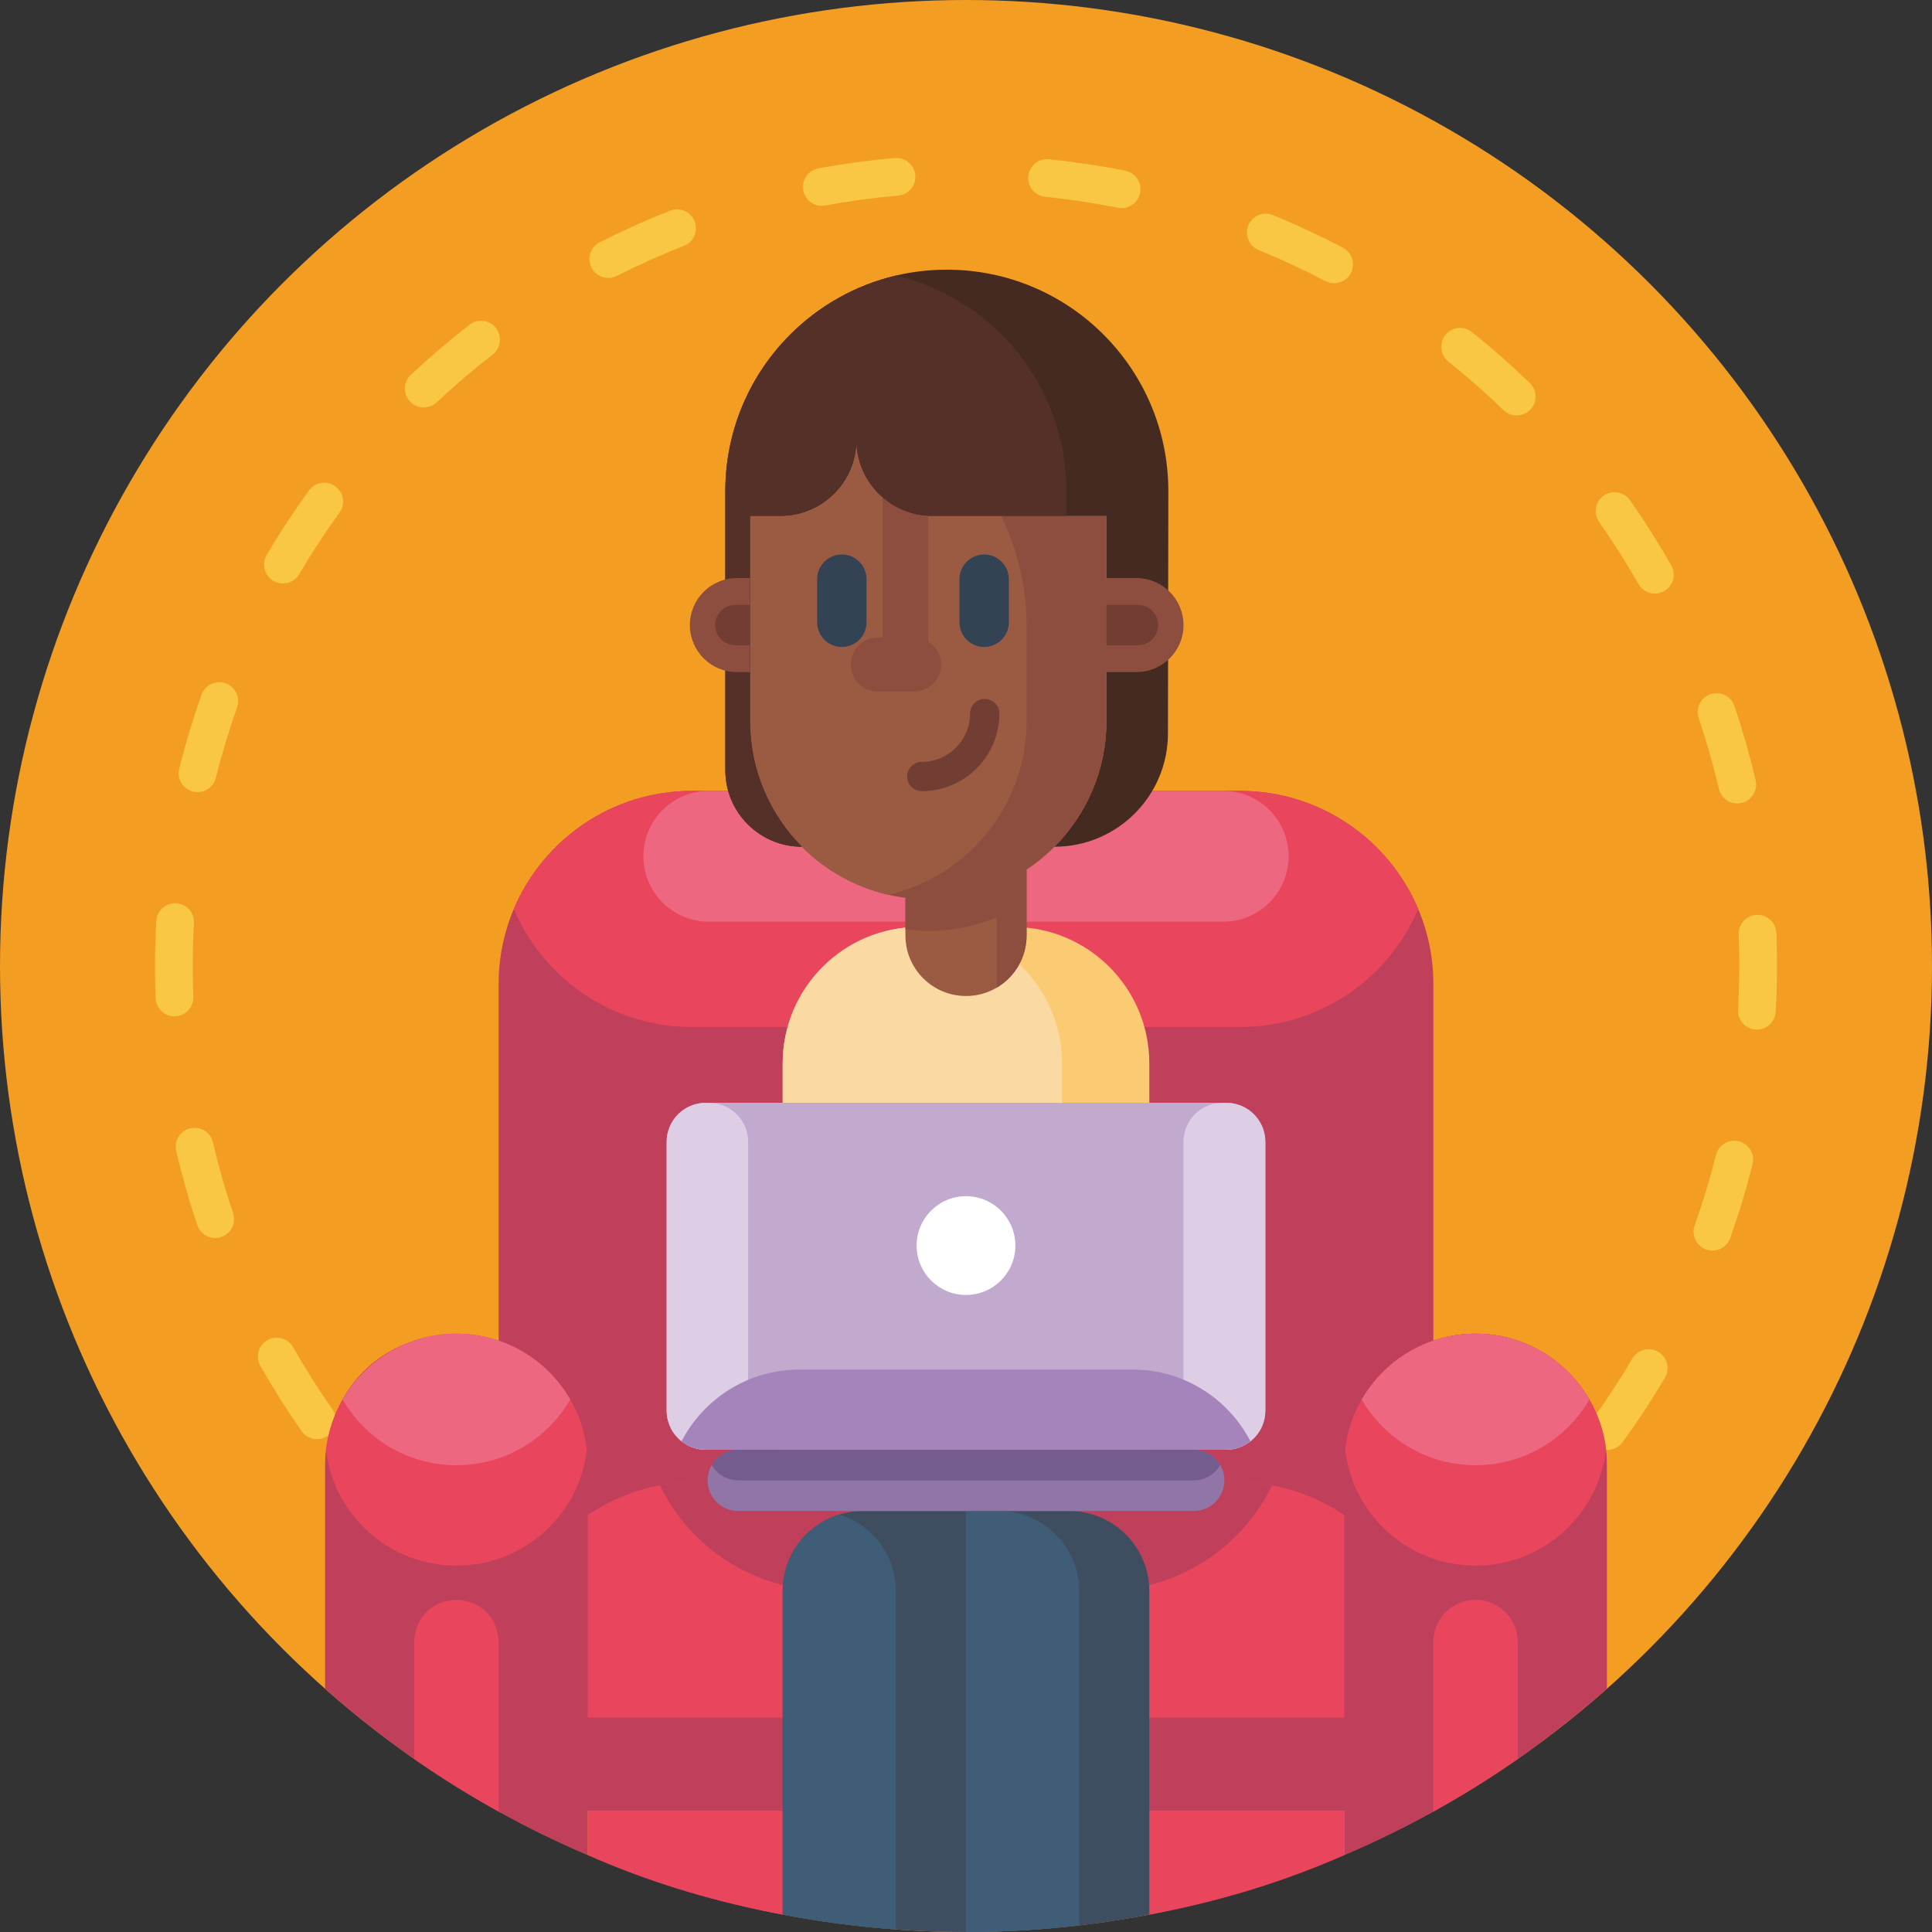 <svg id="Icons" enable-background="new 0 0 512 512" height="512" viewBox="0 0 512 512" width="512" xmlns="http://www.w3.org/2000/svg"><rect x="0" y="0" width="512" height="512" fill="#333333" stroke="none"/><g><circle cx="256" cy="256" fill="#f39e22" r="256"/><g><path d="m274.191 470.157c-2.568 0-4.753-1.967-4.976-4.573-.236-2.751 1.803-5.173 4.555-5.409 6.461-.554 12.961-1.425 19.319-2.59 2.72-.5 5.322 1.301 5.819 4.017.498 2.716-1.301 5.321-4.017 5.819-6.672 1.222-13.491 2.137-20.269 2.718-.143.012-.287.018-.431.018zm-39.888-.357c-.171 0-.344-.009-.519-.027-6.767-.698-13.568-1.726-20.214-3.055-2.708-.542-4.463-3.176-3.922-5.884.542-2.707 3.173-4.465 5.884-3.922 6.337 1.268 12.823 2.248 19.277 2.914 2.747.283 4.744 2.74 4.461 5.486-.264 2.573-2.436 4.488-4.967 4.488zm98.068-13.208c-1.998 0-3.886-1.207-4.657-3.18-1.006-2.572.264-5.472 2.835-6.478 6.027-2.357 12.016-5.036 17.798-7.961 2.461-1.249 5.471-.259 6.719 2.204 1.246 2.464.26 5.472-2.205 6.719-6.064 3.069-12.346 5.878-18.669 8.352-.598.233-1.215.344-1.821.344zm-156.017-1.304c-.632 0-1.274-.121-1.895-.375-6.284-2.576-12.519-5.488-18.53-8.654-2.443-1.287-3.381-4.311-2.094-6.754 1.287-2.444 4.311-3.38 6.754-2.094 5.73 3.019 11.673 5.793 17.663 8.249 2.555 1.047 3.777 3.968 2.73 6.523-.793 1.935-2.66 3.105-4.628 3.105zm207.991-28.165c-1.495 0-2.974-.667-3.959-1.941-1.689-2.185-1.288-5.325.896-7.014 5.126-3.964 10.121-8.218 14.847-12.646 2.014-1.887 5.178-1.786 7.067.23 1.889 2.015 1.785 5.179-.229 7.067-4.955 4.642-10.192 9.103-15.567 13.259-.911.704-1.988 1.045-3.055 1.045zm-259.459-2.162c-1.096 0-2.2-.359-3.123-1.098-5.296-4.242-10.456-8.793-15.335-13.525-1.982-1.923-2.031-5.088-.108-7.07 1.923-1.983 5.087-2.031 7.07-.108 4.654 4.513 9.574 8.853 14.625 12.899 2.155 1.726 2.503 4.873.776 7.028-.986 1.233-2.439 1.874-3.905 1.874zm301.066-40.704c-1.02 0-2.048-.311-2.936-.956-2.233-1.624-2.729-4.75-1.105-6.984 3.812-5.244 7.41-10.728 10.697-16.299 1.403-2.378 4.469-3.168 6.848-1.765 2.378 1.403 3.169 4.469 1.766 6.847-3.449 5.844-7.224 11.596-11.221 17.096-.979 1.346-2.503 2.061-4.049 2.061zm-341.93-2.872c-1.576 0-3.125-.743-4.099-2.13-3.9-5.564-7.578-11.378-10.931-17.282-1.364-2.401-.523-5.453 1.878-6.817 2.4-1.364 5.453-.523 6.817 1.878 3.197 5.63 6.705 11.175 10.424 16.48 1.585 2.261 1.037 5.379-1.224 6.964-.872.613-1.873.907-2.865.907zm369.793-49.968c-.556 0-1.121-.093-1.675-.29-2.602-.925-3.961-3.784-3.036-6.386 2.17-6.104 4.067-12.382 5.641-18.657.671-2.679 3.387-4.304 6.065-3.635 2.679.671 4.306 3.387 3.634 6.065-1.649 6.585-3.641 13.171-5.918 19.576-.727 2.049-2.654 3.327-4.711 3.327zm-396.786-3.329c-2.086 0-4.033-1.316-4.737-3.402-2.172-6.435-4.058-13.052-5.604-19.669-.628-2.689 1.042-5.378 3.73-6.007s5.378 1.042 6.007 3.73c1.474 6.307 3.271 12.614 5.342 18.747.883 2.616-.521 5.453-3.138 6.336-.53.18-1.069.265-1.6.265zm408.56-55.233c-.09 0-.18-.002-.271-.007-2.757-.147-4.873-2.502-4.726-5.26l.026-.471c.204-3.733.308-7.544.308-11.301 0-2.716-.055-5.466-.162-8.175-.109-2.759 2.038-5.085 4.798-5.194 2.803-.091 5.086 2.039 5.194 4.798.112 2.84.17 5.724.17 8.571 0 3.938-.109 7.932-.324 11.874l-.023.433c-.143 2.666-2.35 4.732-4.99 4.732zm-419.361-3.517c-2.672 0-4.889-2.113-4.993-4.807-.107-2.766-.161-5.574-.161-8.347 0-3.938.109-7.932.324-11.874l.012-.215c.148-2.757 2.502-4.864 5.261-4.725 2.757.148 4.873 2.503 4.725 5.261l-.012.217c-.205 3.767-.309 7.579-.309 11.335 0 2.645.052 5.323.153 7.961.107 2.759-2.044 5.083-4.803 5.189-.066.004-.132.005-.197.005zm414.162-56.428c-2.269 0-4.323-1.554-4.863-3.858-1.479-6.301-3.283-12.607-5.36-18.741-.886-2.616.516-5.454 3.132-6.34 2.611-.885 5.454.516 6.339 3.132 2.18 6.436 4.072 13.052 5.624 19.664.632 2.688-1.036 5.379-3.725 6.01-.385.09-.769.133-1.147.133zm-408.035-2.995c-.401 0-.808-.048-1.215-.15-2.679-.669-4.309-3.383-3.64-6.062 1.646-6.596 3.631-13.184 5.898-19.582.922-2.603 3.78-3.965 6.383-3.043s3.965 3.78 3.043 6.383c-2.161 6.098-4.052 12.378-5.622 18.664-.567 2.272-2.606 3.79-4.847 3.79zm386.202-52.607c-1.739 0-3.429-.908-4.351-2.527-3.202-5.626-6.715-11.167-10.44-16.47-1.588-2.259-1.043-5.378 1.217-6.966 2.259-1.588 5.378-1.043 6.965 1.217 3.907 5.561 7.591 11.372 10.95 17.271 1.365 2.4.527 5.453-1.872 6.819-.781.444-1.631.656-2.469.656zm-363.587-2.678c-.862 0-1.735-.223-2.532-.692-2.379-1.401-3.172-4.466-1.771-6.846 3.445-5.851 7.214-11.607 11.202-17.107 1.621-2.236 4.747-2.735 6.983-1.113 2.235 1.621 2.734 4.747 1.113 6.983-3.802 5.244-7.396 10.732-10.681 16.311-.933 1.583-2.601 2.464-4.314 2.464zm326.963-44.532c-1.252 0-2.506-.467-3.477-1.407-4.656-4.507-9.581-8.841-14.638-12.884-2.157-1.724-2.508-4.871-.783-7.027 1.725-2.159 4.871-2.508 7.027-.783 5.303 4.239 10.467 8.784 15.349 13.509 1.984 1.921 2.036 5.086.115 7.07-.98 1.013-2.286 1.522-3.593 1.522zm-289.639-2.118c-1.333 0-2.662-.529-3.646-1.578-1.89-2.013-1.791-5.177.223-7.067 4.951-4.648 10.183-9.115 15.552-13.275 2.182-1.692 5.324-1.293 7.015.889 1.691 2.183 1.293 5.324-.889 7.015-5.121 3.968-10.111 8.228-14.833 12.661-.965.906-2.195 1.355-3.422 1.355zm241.249-32.916c-.784 0-1.579-.185-2.321-.575-5.734-3.012-11.68-5.782-17.672-8.23-2.557-1.045-3.781-3.964-2.736-6.52 1.044-2.556 3.963-3.782 6.52-2.737 6.286 2.569 12.523 5.474 18.539 8.635 2.444 1.284 3.386 4.307 2.102 6.752-.896 1.702-2.634 2.675-4.432 2.675zm-192.338-1.398c-1.824 0-3.582-1.001-4.463-2.739-1.249-2.463-.265-5.472 2.198-6.721 6.064-3.075 12.342-5.892 18.66-8.37 2.569-1.009 5.472.257 6.48 2.828 1.009 2.57-.257 5.472-2.828 6.48-6.022 2.363-12.008 5.048-17.789 7.98-.725.367-1.497.542-2.258.542zm136.034-18.523c-.323 0-.651-.032-.98-.097-6.337-1.261-12.824-2.235-19.281-2.894-2.747-.28-4.747-2.735-4.467-5.482.281-2.747 2.736-4.749 5.482-4.466 6.77.691 13.572 1.712 20.217 3.035 2.709.539 4.467 3.171 3.929 5.88-.474 2.378-2.563 4.024-4.9 4.024zm-79.452-.604c-2.365 0-4.467-1.686-4.911-4.095-.5-2.716 1.295-5.323 4.011-5.823 6.674-1.23 13.492-2.151 20.265-2.739 2.74-.236 5.174 1.798 5.414 4.549.238 2.751-1.798 5.175-4.549 5.414-6.457.56-12.956 1.438-19.317 2.61-.307.056-.613.084-.913.084z" fill="#f9c744"/></g><g><g><path d="m379.86 260.81v140.87h-247.72v-140.87c0-7.07 1.43-13.81 4.03-19.93 0-.01 0-.01 0-.01 7.77-18.38 25.98-31.28 47.2-31.28h145.26c21.22 0 39.43 12.9 47.2 31.28v.01c2.6 6.12 4.03 12.86 4.03 19.93z" fill="#c0405c"/><path d="m375.83 240.87v.01c-7.77 18.38-25.98 31.28-47.2 31.28h-145.26c-21.22 0-39.43-12.9-47.2-31.28 0-.01 0-.01 0-.01 7.77-18.38 25.98-31.28 47.2-31.28h145.26c21.22 0 39.43 12.9 47.2 31.28z" fill="#e9465e"/></g><path d="m356.23 479.86v11.77c-60.813 26.949-139.648 26.949-200.46 0v-11.77z" fill="#e9465e"/><g><path d="m378.61 443.671v13.81c0 12.36-10.02 22.38-22.38 22.38h-200.46c-12.36 0-22.38-10.02-22.38-22.38v-13.81c0-2.23.14-4.42.42-6.57 3.22-25.01 24.6-44.33 50.48-44.33h143.42c25.88 0 47.26 19.32 50.48 44.33.28 2.15.42 4.34.42 6.57z" fill="#c0405c"/><path d="m378.19 437.1c-2 10.3-11.07 18.07-21.96 18.07h-200.46c-10.89 0-19.96-7.77-21.96-18.07 2.82-21.9 19.57-39.44 41.07-43.46 3.05-.57 6.2-.87 9.41-.87h143.42c3.21 0 6.36.3 9.41.87 21.5 4.02 38.25 21.56 41.07 43.46z" fill="#e9465e"/><path d="m337.12 393.64c-8.02 16.52-24.96 27.9-44.55 27.9h-73.14c-13.67 0-26.05-5.54-35.01-14.5-3.88-3.88-7.12-8.4-9.54-13.4 3.05-.57 6.2-.87 9.41-.87h143.42c3.21 0 6.36.3 9.41.87z" fill="#c0405c"/></g><g><path d="m425.85 388.25v59.29c-20.637 18.309-44.192 33.269-69.62 44.09v-103.38c0-1.38.08-2.74.24-4.07 2.01-17.3 16.72-30.74 34.57-30.74 19.283-.089 34.917 15.933 34.81 34.81z" fill="#c0405c"/><g fill="#e9465e"><path d="m425.61 384.18c-2.02 17.3-16.73 30.72-34.57 30.72-17.85 0-32.55-13.42-34.57-30.72.56-4.8 2.1-9.31 4.41-13.31 6.01-10.42 17.27-17.43 30.16-17.43s24.15 7.01 30.16 17.43c2.31 4 3.85 8.51 4.41 13.31z"/><path d="m402.22 435.15v31c-7.19 5.02-14.65 9.67-22.36 13.94v-44.94c0-.44.02-.88.07-1.3.65-5.56 5.38-9.88 11.11-9.88 6.183-.028 11.227 5.116 11.18 11.18z"/></g></g><g><path d="m155.77 388.25v103.38c-25.428-10.82-48.983-25.781-69.62-44.09v-59.29c0-1.38.08-2.74.24-4.07 6.466-43.159 67.994-39.551 69.38 4.07z" fill="#c0405c"/><path d="m155.53 384.18c-2.02 17.3-16.73 30.72-34.57 30.72-17.85 0-32.55-13.42-34.57-30.72.56-4.8 2.1-9.31 4.41-13.31 6.01-10.42 17.27-17.43 30.16-17.43s24.15 7.01 30.16 17.43c2.31 4 3.85 8.51 4.41 13.31z" fill="#e9465e"/><path d="m421.2 370.87c-6.01 10.41-17.27 17.42-30.16 17.42-12.9 0-24.15-7.01-30.16-17.42 6.01-10.42 17.27-17.43 30.16-17.43s24.15 7.01 30.16 17.43z" fill="#ee6781"/><path d="m151.12 370.87c-6.01 10.41-17.27 17.42-30.16 17.42-12.9 0-24.15-7.01-30.16-17.42 6.01-10.42 17.27-17.43 30.16-17.43s24.15 7.01 30.16 17.43z" fill="#ee6781"/><path d="m132.14 435.15v44.94c-7.71-4.27-15.17-8.92-22.36-13.94v-31c0-.44.02-.88.07-1.3 2.08-13.866 21.852-12.712 22.29 1.3z" fill="#e9465e"/></g><path d="m324.157 209.59h-136.314c-9.571 0-17.33 7.759-17.33 17.33s7.759 17.33 17.33 17.33h136.314c9.571 0 17.33-7.759 17.33-17.33s-7.759-17.33-17.33-17.33z" fill="#ee6781"/></g><g><g><path d="m207.42 281.809v110.966h97.161v-110.966c0-19.965-16.181-36.156-36.157-36.156h-24.848c-19.975 0-36.156 16.191-36.156 36.156z" fill="#fbcb74"/><path d="m207.42 281.809v110.966h74.022v-110.966c0-19.965-16.181-36.156-36.157-36.156h-1.709c-19.975 0-36.156 16.191-36.156 36.156z" fill="#fbd9a3"/></g><g><path d="m239.948 230.471v17.435c0 8.867 7.191 16.047 16.059 16.047 2.974 0 5.76-.81 8.146-2.22 4.728-2.786 7.902-7.935 7.902-13.828v-17.435h-32.107z" fill="#9b5b42"/><path d="m272.054 230.471v17.435c0 5.893-3.174 11.042-7.902 13.828v-18.634c-5.582 2.331-11.719 3.618-18.156 3.618-2.053 0-4.073-.133-6.048-.377v-15.87z" fill="#8e4e3f"/></g><g><g><path d="m198.764 125.475v65.61c0 13.04 5.283 24.848 13.828 33.393 6.17 6.159 14.028 10.621 22.817 12.64 3.407.777 6.947 1.187 10.587 1.187 26.08 0 47.232-21.141 47.232-47.221v-65.61c0-14.294-11.597-25.88-25.891-25.88h-42.693c-2.508 0-4.927.355-7.224 1.032-10.777 3.119-18.656 13.063-18.656 24.849z" fill="#8e4e3f"/><path d="m198.764 125.475v65.61c0 13.04 5.283 24.848 13.828 33.393 6.17 6.159 14.028 10.621 22.817 12.64 20.997-4.805 36.645-23.594 36.645-46.034v-25.103c0-32.661-23.572-59.806-54.634-65.355-10.777 3.119-18.656 13.063-18.656 24.849z" fill="#9b5b42"/><g fill="#8e4e3f"><path d="m232.64 168.952h9.629c3.955 0 7.16 3.206 7.16 7.16 0 3.955-3.206 7.16-7.16 7.16h-9.629c-3.955 0-7.161-3.206-7.161-7.16s3.206-7.16 7.161-7.16z"/><path d="m233.915 99.594h12.079v74.219h-12.079z" transform="matrix(-1 0 0 -1 479.909 273.406)"/></g><g fill="#334353"><path d="m260.812 146.944c3.614 0 6.544 2.93 6.544 6.544v11.421c0 3.614-2.93 6.544-6.544 6.544s-6.544-2.93-6.544-6.544v-11.421c0-3.615 2.93-6.544 6.544-6.544z"/><path d="m223.097 146.944c3.614 0 6.544 2.93 6.544 6.544v11.421c0 3.614-2.93 6.544-6.544 6.544s-6.544-2.93-6.544-6.544v-11.421c.001-3.615 2.93-6.544 6.544-6.544z"/></g><g><path d="m244.284 209.663c11.336 0 20.559-9.222 20.559-20.558 0-2.145-1.739-3.884-3.884-3.884s-3.884 1.739-3.884 3.884c0 7.052-5.737 12.79-12.79 12.79-2.145 0-3.884 1.739-3.884 3.884-.001 2.145 1.738 3.884 3.883 3.884z" fill="#723e33"/></g></g><g><path d="m192.217 130.17c0-16.209 6.575-30.888 17.195-41.508 7.576-7.576 17.224-13.095 28.011-15.639 4.337-1.015 8.855-1.557 13.498-1.557 32.431 0 58.704 26.273 58.704 58.704l-.104 64.222c-.027 16.576-13.472 29.999-30.048 29.999 8.5-8.539 13.755-20.308 13.755-33.306v-54.382h-46.155c-11.109 0-20.114-9.005-20.114-20.114 0 11.109-9.005 20.114-20.114 20.114h-8.08v54.382c0 12.996 5.249 24.767 13.744 33.306-11.207 0-20.292-9.085-20.292-20.292z" fill="#442a21"/><path d="m192.217 130.17c0-16.209 6.575-30.888 17.195-41.508 7.576-7.576 17.224-13.095 28.011-15.639 25.911 6.103 45.206 29.359 45.206 57.147v6.533h-35.556c-11.109 0-20.114-9.005-20.114-20.114 0 11.109-9.005 20.114-20.114 20.114h-8.08v54.382c0 12.996 5.249 24.767 13.744 33.306-11.207 0-20.292-9.085-20.292-20.292z" fill="#543029"/></g><g><g><path d="m301.184 178.109h-7.961v-24.911h7.961c6.879 0 12.455 5.576 12.455 12.455s-5.576 12.456-12.455 12.456z" fill="#8e4e3f"/><path d="m301.585 170.998h-8.362v-10.69h8.362c2.952 0 5.345 2.393 5.345 5.345s-2.393 5.345-5.345 5.345z" fill="#723e33"/></g><g><path d="m195.279 153.198h3.486v24.911h-3.486c-6.879 0-12.455-5.576-12.455-12.455-.001-6.88 5.576-12.456 12.455-12.456z" fill="#8e4e3f"/><path d="m194.877 160.309h3.888v10.69h-3.888c-2.952 0-5.345-2.393-5.345-5.345 0-2.953 2.393-5.345 5.345-5.345z" fill="#723e33"/></g></g></g><g><path d="m256 400.43v111.57c-6.25 0-12.44-.22-18.58-.67-10.18-.73-20.19-2.05-30-3.94v-85.73c0-9.55 6.32-17.64 15-20.29 1.97-.61 4.06-.94 6.23-.94z" fill="#3e4e60"/><path d="m304.58 421.66v85.73c-6.12 1.18-12.31 2.14-18.58 2.87-9.84 1.15-19.85 1.74-30 1.74v-111.57h27.35c11.72 0 21.23 9.51 21.23 21.23z" fill="#3e4e60"/><g fill="#3f5d77"><path d="m286 421.66v88.6c-9.84 1.15-19.85 1.74-30 1.74v-111.57h8.77c11.72 0 21.23 9.51 21.23 21.23z"/><path d="m237.42 421.66v89.67c-10.18-.73-20.19-2.05-30-3.94v-85.73c0-9.55 6.32-17.64 15-20.29 8.68 2.65 15 10.74 15 20.29z"/></g></g></g><g><g><path d="m335.332 302.622v71.19c0 1.433-.293 2.801-.814 4.05-.695 1.629-1.77 3.029-3.138 4.093-1.77 1.4-3.995 2.236-6.427 2.236h-137.906c-2.432 0-4.658-.836-6.427-2.236-1.368-1.064-2.443-2.465-3.138-4.093-.521-1.249-.814-2.616-.814-4.05v-71.19c0-5.733 4.647-10.369 10.379-10.369h137.906c5.733.001 10.379 4.637 10.379 10.369z" fill="#c2aacf"/><path d="m335.332 302.622v71.19c0 1.433-.293 2.801-.814 4.05-1.585 3.724-5.266 6.329-9.565 6.329h-.955c-4.299 0-7.98-2.606-9.565-6.329-.521-1.249-.814-2.616-.814-4.05v-71.19c0-5.733 4.647-10.369 10.379-10.369h.955c5.733.001 10.379 4.637 10.379 10.369z" fill="#decee5"/><path d="m198.262 302.622v71.19c0 1.433-.293 2.801-.814 4.05-1.585 3.724-5.266 6.329-9.565 6.329h-.836c-4.299 0-7.98-2.606-9.565-6.329-.521-1.249-.814-2.616-.814-4.05v-71.19c0-5.733 4.647-10.369 10.379-10.369h.836c5.733.001 10.379 4.637 10.379 10.369z" fill="#decee5"/><path d="m331.38 381.955c-1.77 1.4-3.995 2.236-6.427 2.236h-137.906c-2.432 0-4.658-.836-6.427-2.236 5.852-11.291 17.654-19.011 31.257-19.011h88.246c13.604 0 25.405 7.719 31.257 19.011z" fill="#a583bb"/><circle cx="256" cy="330.09" fill="#fff" r="13.088"/></g><g><path d="m324.475 392.312c0 4.484-3.637 8.121-8.121 8.121h-120.708c-2.247 0-4.267-.912-5.743-2.378-1.466-1.476-2.378-3.496-2.378-5.743 0-1.487.402-2.866 1.097-4.06 1.401-2.432 4.017-4.061 7.024-4.061h120.709c2.247 0 4.267.912 5.743 2.378.5.499.934 1.064 1.281 1.683.695 1.194 1.096 2.573 1.096 4.06z" fill="#9175a7"/><path d="m323.379 388.252c-1.401 2.432-4.017 4.06-7.024 4.06h-120.709c-2.247 0-4.267-.912-5.743-2.378-.5-.499-.934-1.064-1.281-1.683 1.401-2.432 4.017-4.061 7.024-4.061h120.709c2.247 0 4.267.912 5.743 2.378.499.5.933 1.065 1.281 1.684z" fill="#755c8e"/></g></g></g></svg>
